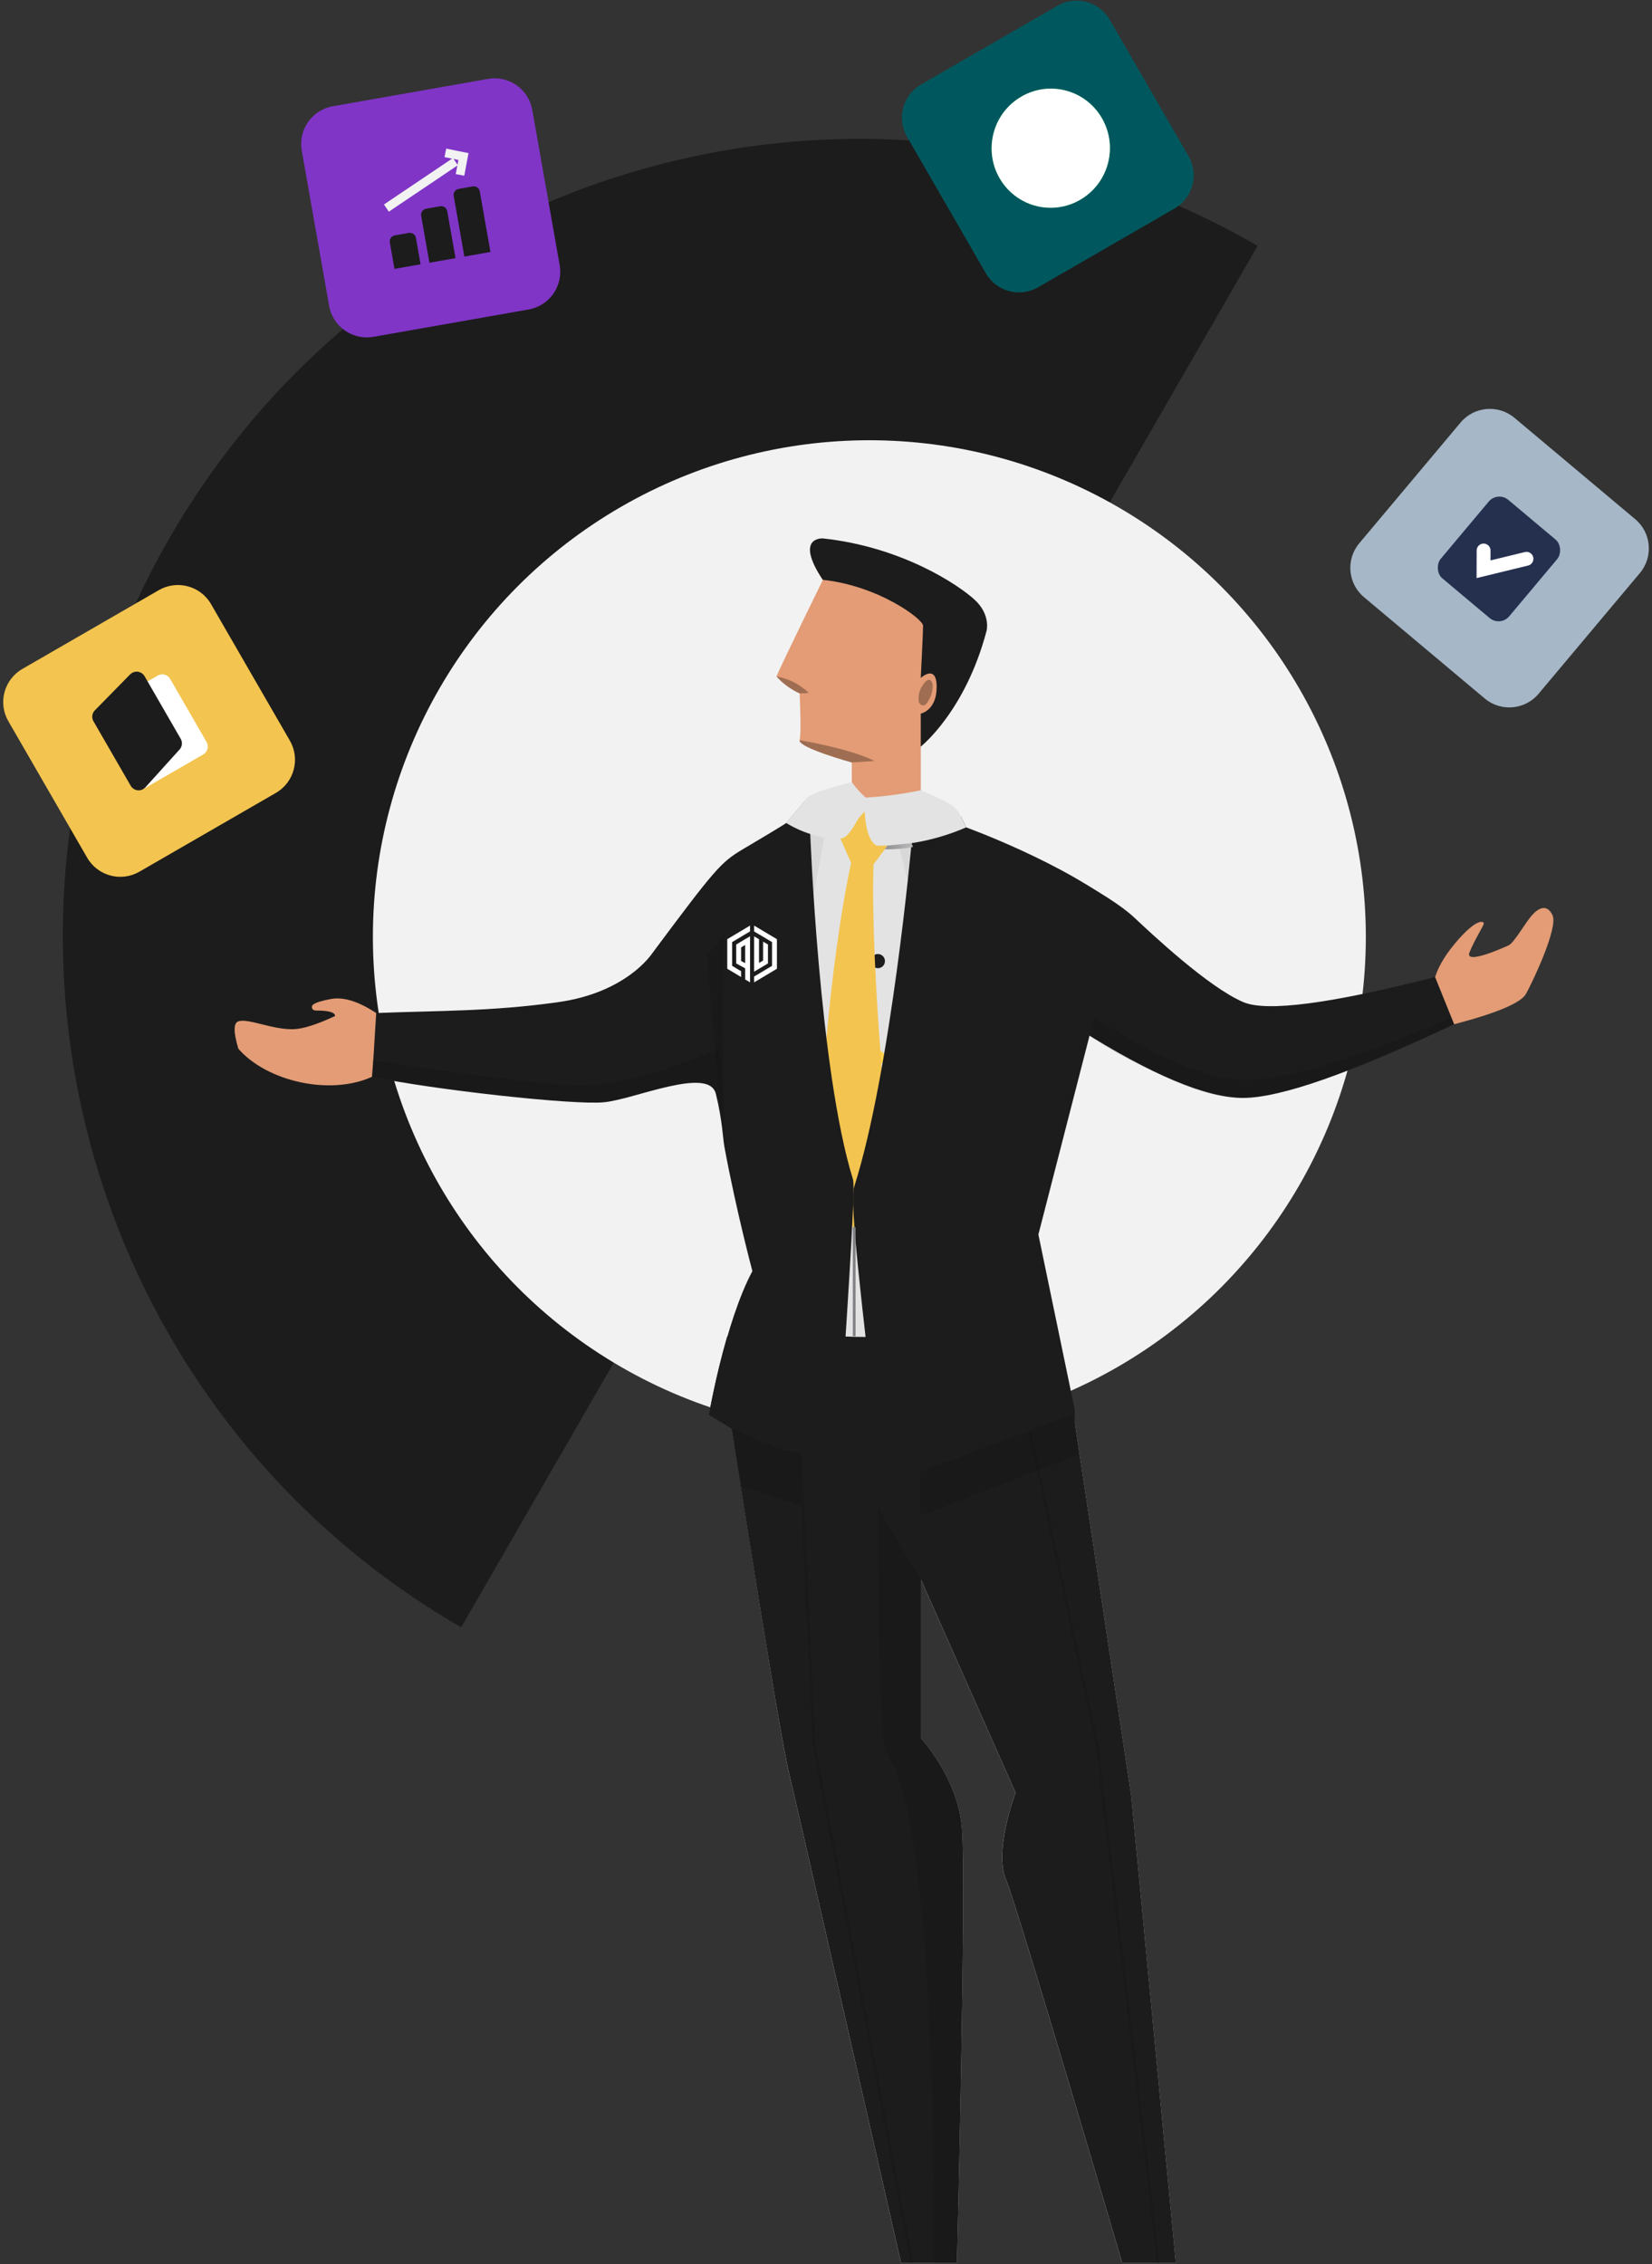 <?xml version="1.0" encoding="UTF-8"?>
<svg width="381px" height="522px" viewBox="0 0 381 522" version="1.1" xmlns="http://www.w3.org/2000/svg" xmlns:xlink="http://www.w3.org/1999/xlink">
    <rect x="0" y="0" width="381" height="522" fill="#333333" stroke="none"/>
    <!-- Generator: Sketch 54.1 (76490) - https://sketchapp.com -->
    <title>Illustration</title>
    <desc>Created with Sketch.</desc>
    <defs>
        <linearGradient x1="-156.164%" y1="53.34%" x2="132.534%" y2="48.58%" id="linearGradient-1">
            <stop stop-color="#FFFFFF" offset="0%"></stop>
            <stop stop-color="#808184" offset="100%"></stop>
        </linearGradient>
    </defs>
    <g id="Page-1" stroke="none" stroke-width="1" fill="none" fill-rule="evenodd">
        <g id="Illustration" transform="translate(-53, -44)">
            <path d="M355.519,305.756 C355.568,204.282 273.301,122.061 171.771,122.11 C70.241,122.158 -12.104,204.458 -12.153,305.932 C89.134,305.884 283.827,305.79 355.519,305.756 Z" id="Oval" fill="#1C1C1C" fill-rule="nonzero" transform="translate(171.683, 214.021) rotate(-60) translate(-171.683, -214.021) "></path>
            <circle id="Oval" fill="#F2F2F2" fill-rule="nonzero" cx="253.5" cy="260" r="114.5"></circle>
            <g id="illu-services" transform="translate(41, 0.5)">
                <g id="man" transform="translate(207.803, 283.095) scale(-1, 1) translate(-207.803, -283.095) translate(0.803, 0.095)">
                    <path d="M221.453,233.137 C221.453,233.137 217.673,228.567 216.539,227.288 C215.405,226.01 206.311,223.73 206.311,223.73 L206.311,219.194 C206.311,219.194 218.796,215.758 218.34,214.046 C217.884,212.334 218.34,203.272 218.34,203.272 C220.374,202.351 222.194,201.019 223.687,199.358 C221.975,195.445 212.993,177.121 212.993,177.121 C219.663,167.115 212.993,167.571 212.993,167.571 C194.705,169.527 181.599,178.344 177.919,181.769 C174.239,185.193 175.229,188.874 175.229,188.874 C180.131,207.475 190.403,215.558 190.403,215.558 L190.403,225.654 C190.403,225.654 184.211,228.289 182.833,229.423 C181.454,230.557 179.942,234.204 179.942,234.204 C179.942,234.204 157.119,242.443 143.99,253.105 L163.321,328.022 L155.252,369.294 L141.911,457.453 L131.628,565.169 L143.99,565.169 C143.99,565.169 167.992,483.459 170.815,476.721 C173.639,469.983 168.592,456.708 168.592,456.708 L190.381,407.653 L190.381,444.166 C190.381,444.166 182.099,453.061 180.987,464.457 C179.875,475.854 182.099,565.158 182.099,565.158 L195.006,565.158 C195.006,565.158 218.24,462.979 220.819,452.283 C223.398,441.587 233.981,372.83 233.981,372.83 L239.262,369.65 C239.262,369.65 235.571,348.258 229.257,336.461 C229.257,336.461 235.527,312.111 237.739,292.932 C237.739,292.932 221.453,233.137 221.453,233.137 Z" id="Path" fill="#E3E3E3" fill-rule="nonzero"></path>
                    <path d="M195.495,238.506 C189.162,261.536 185.995,284.759 185.995,308.175 C186.132,312.736 183.644,311.914 178.53,305.708 L187.696,239.216 L192.249,237.795 L195.495,238.506 Z" id="Path-12" fill="#D8D8D8" fill-rule="nonzero"></path>
                    <path d="M217.552,235.018 L212.599,235.994 C216.637,256.74 218.973,272.484 219.607,283.227 C220.241,293.969 220.595,316.011 220.669,349.351 L224.575,347.774 L227.372,310.755 L224.575,266.281 L217.552,235.018 Z" id="Path-11" fill="#D8D8D8" fill-rule="nonzero"></path>
                    <ellipse id="Oval" fill="#1C1C1C" fill-rule="nonzero" cx="200.342" cy="264.991" rx="1.636" ry="1.636"></ellipse>
                    <ellipse id="Oval" fill="#FFD24A" fill-rule="nonzero" cx="200.342" cy="287.228" rx="1.636" ry="1.636"></ellipse>
                    <ellipse id="Oval" fill="#FFD24A" fill-rule="nonzero" cx="200.342" cy="309.465" rx="1.636" ry="1.636"></ellipse>
                    <ellipse id="Oval" fill="#FFD24A" fill-rule="nonzero" cx="200.342" cy="331.702" rx="1.636" ry="1.636"></ellipse>
                    <path d="M234.048,372.83 L239.329,369.65 C239.329,369.65 237.828,360.988 235.127,351.638 L228.19,345.089 C224.034,349.455 215.817,351.638 203.54,351.638 C191.262,351.638 176.815,349.455 160.199,345.089 C160.199,350.314 160.199,353.327 160.199,354.128 C160.199,354.93 158.546,359.985 155.24,369.294 L141.9,457.453 L131.617,565.169 L143.979,565.169 C143.979,565.169 167.98,483.459 170.804,476.721 C173.628,469.983 168.581,456.708 168.581,456.708 L190.37,407.653 L190.37,444.166 C190.37,444.166 182.088,453.061 180.976,464.457 C179.864,475.854 182.088,565.158 182.088,565.158 L194.994,565.158 C194.994,565.158 218.229,462.979 220.808,452.283 C223.387,441.587 234.048,372.83 234.048,372.83 Z" id="Path" fill="#1C1C1C" fill-rule="nonzero"></path>
                    <path d="M206.508,242.365 L206.512,242.365 C206.512,242.365 212.826,269.772 213.927,313.957 C211.369,318.966 208.275,323.682 204.7,328.022 C201.997,323.461 199.525,318.767 197.296,313.957 C197.296,313.957 202.176,267.259 201.342,242.687 L197.296,237.262 L197.296,235.838 L202.343,229.301 L208.957,236.783 L206.508,242.365 Z" id="Path-3" fill="#F3C44F" fill-rule="nonzero"></path>
                    <path d="M144.035,253.061 L163.321,328.022 L154.929,368.458 L154.929,371.651 C172.183,378.189 200.342,376.33 200.342,376.33 C203.922,345.089 206.951,320.623 205.8,317.011 C197.296,290.328 192.571,237.762 192.571,237.762 L181.221,231.613 C180.764,232.439 180.352,233.289 179.987,234.159 C179.987,234.159 157.164,242.398 144.035,253.061 Z" id="Path" fill="#1C1C1C" fill-rule="nonzero"></path>
                    <path d="M316.043,276.966 C301.837,276.384 289.501,276.646 273.955,274.434 C258.409,272.222 252.62,263.516 252.5,263.355 C237.821,243.656 236.559,242.203 231.414,239.159 C221.519,233.305 221.453,233.137 221.453,233.137 C221.453,233.137 218.673,229.801 217.162,228.011 L215.961,235.06 C215.961,235.06 213.927,290.172 206.067,315.36 C205.402,317.491 207.835,351.469 209.384,376.33 C213.717,376.149 230.103,374.725 234.004,372.83 L239.284,369.65 C239.284,369.65 235.593,348.258 229.279,336.461 C229.279,336.461 233.01,322.549 235.73,307.83 C236.139,305.615 236.139,301.994 237.71,295.578 C239.282,289.163 256.471,296.853 263.543,297.539 C270.615,298.225 303.117,294.617 317.021,291.666 C317.021,289.855 317.021,287.063 316.043,276.966 Z" id="Path" fill="#1C1C1C" fill-rule="nonzero"></path>
                    <path d="M233.981,378.187 C233.981,378.187 232.209,378.187 229.109,377.368 L218.244,372.83 L220.222,386.014 L233.981,390.578 C233.981,363.695 233.981,378.187 233.981,378.187 Z" id="Path-10" fill="#000000" fill-rule="nonzero" opacity="0.1" style="mix-blend-mode: multiply;" transform="translate(226.113, 381.704) scale(-1, 1) translate(-226.113, -381.704) "></path>
                    <path d="M320.689,270.274 C325.559,269.979 329.107,270.78 331.331,272.676 C333.556,274.571 334.706,275.951 334.198,276.495 C333.936,276.95 333.52,277.012 332.95,276.683 C330.443,275.236 328.979,274.877 328.558,275.606 C331.22,279.408 333.482,281.884 335.345,283.035 C339.475,285.585 345.678,286.025 347.262,287.827 C348.061,288.736 347.009,290.558 344.105,293.294 C334.677,296.539 320.377,292.161 314.186,283.494 C314.989,281.707 317.157,277.3 320.689,270.274 Z" id="Path-14" fill="#E39C75" fill-rule="nonzero" transform="translate(330.853, 282.29) rotate(-30) translate(-330.853, -282.29) "></path>
                    <g id="Group-2" transform="translate(206.873, 154.69) rotate(-10) translate(-206.873, -154.69) translate(18.873, 31.19)">
                        <g id="1" transform="translate(298.702, 169.475)" fill-rule="nonzero">
                            <path d="M20.277,11.449 L56.62,11.444 C61.492,11.444 65.441,15.392 65.441,20.263 C65.441,20.264 65.441,20.265 65.441,20.265 L65.434,56.607 C65.434,61.477 61.486,65.426 56.615,65.426 L20.272,65.433 C15.4,65.433 11.451,61.485 11.451,56.614 C11.451,56.613 11.451,56.613 11.451,56.612 L11.458,20.27 C11.458,15.4 15.406,11.451 20.277,11.451 L20.277,11.449 Z" id="Rectangle-Copy-5" fill="#F3C44F" transform="translate(38.446, 38.439) rotate(40) translate(-38.446, -38.439) "></path>
                            <g id="Group" transform="translate(39, 37) rotate(-140) translate(-39, -37) translate(29, 25)">
                                <g id="book-book-pages">
                                    <path d="M1.6,0.103 L17.601,0.103 C18.485,0.103 19.201,0.819 19.201,1.703 L19.201,18.504 C19.201,19.388 18.485,20.104 17.601,20.104 L14.401,20.104" id="Shape" stroke="#FFFFFF" fill="#FFFFFF"></path>
                                    <path d="M14.401,21.999 C14.401,22.498 14.168,22.97 13.77,23.272 C13.372,23.575 12.856,23.674 12.374,23.541 L1.173,20.429 C0.481,20.238 0.002,19.609 -1.37666705e-12,18.891 L-1.37666705e-12,1.703 C-0,1.203 0.233,0.732 0.631,0.429 C1.029,0.126 1.545,0.027 2.027,0.16 L13.228,3.778 C13.921,3.969 14.401,4.6 14.401,5.319 L14.401,21.999 Z" id="Shape" stroke="#1C1C1C" fill="#1C1C1C"></path>
                                </g>
                            </g>
                        </g>
                        <g id="2" transform="translate(258.957, 42.708)">
                            <path d="M17.002,8.179 L53.349,8.176 C58.22,8.175 62.169,12.124 62.17,16.995 C62.17,16.995 62.17,16.996 62.17,16.996 L62.165,53.335 C62.165,58.206 58.216,62.154 53.346,62.154 L16.999,62.159 C12.128,62.159 8.179,58.211 8.178,53.339 C8.178,53.339 8.178,53.339 8.178,53.338 L8.183,16.999 C8.183,12.129 12.132,8.18 17.002,8.18 L17.002,8.179 Z" id="Rectangle-Copy-5" fill="#8035C7" fill-rule="nonzero" transform="translate(35.174, 35.167) rotate(20) translate(-35.174, -35.167) "></path>
                            <g id="Group" transform="translate(35, 35) scale(-1, 1) rotate(-20) translate(-35, -35) translate(24, 23)">
                                <g id="performance-increase">
                                    <path d="M4.801,17.508 L1.528,17.508 C1.076,17.508 0.709,17.866 0.709,18.308 L0.709,23.907 L5.619,23.907 L5.619,18.308 C5.619,17.866 5.253,17.508 4.801,17.508 Z" id="Shape" stroke="#1C1C1C" stroke-width="1.2" fill="#1C1C1C" fill-rule="nonzero"></path>
                                    <path d="M12.984,12.709 L9.711,12.709 C9.259,12.709 8.892,13.067 8.892,13.509 L8.892,23.907 L13.802,23.907 L13.802,13.509 C13.802,13.067 13.436,12.709 12.984,12.709 Z" id="Shape" stroke="#1C1C1C" stroke-width="1.2" fill="#1C1C1C" fill-rule="nonzero"></path>
                                    <path d="M21.167,9.51 L17.894,9.51 C17.442,9.51 17.076,9.868 17.076,10.309 L17.076,23.907 L21.985,23.907 L21.985,10.309 C21.985,9.868 21.619,9.51 21.167,9.51 Z" id="Shape" stroke="#1C1C1C" stroke-width="1.2" fill="#1C1C1C" fill-rule="nonzero"></path>
                                    <path d="M0.709,10.37 L18.241,2.587" id="Shape" stroke="#F2F2F2" stroke-width="2"></path>
                                    <polyline id="Shape" stroke="#F2F2F2" stroke-width="2" transform="translate(17.532, 2.993) rotate(21) translate(-17.532, -2.993) " points="19.671 5.161 19.646 0.85 15.392 0.824"></polyline>
                                </g>
                            </g>
                        </g>
                        <g id="3" transform="translate(117.983, 0.79)" fill-rule="nonzero">
                            <path d="M20.272,11.445 L56.614,11.45 C61.485,11.451 65.433,15.399 65.434,20.269 L65.44,56.613 C65.441,61.484 61.492,65.433 56.621,65.434 C56.621,65.434 56.62,65.434 56.619,65.434 L20.278,65.427 C15.407,65.427 11.459,61.478 11.458,56.608 L11.452,20.264 C11.451,15.393 15.4,11.444 20.271,11.443 C20.271,11.443 20.272,11.443 20.272,11.443 L20.272,11.445 Z" id="Rectangle-Copy-5" fill="#00585E" transform="translate(38.446, 38.439) rotate(130) translate(-38.446, -38.439) "></path>
                            <g id="camembert" transform="translate(23.015, 24.826)">
                                <ellipse id="Oval" fill="#30C554" cx="14.693" cy="13.881" rx="13.634" ry="13.729"></ellipse>
                                <g id="Oval" transform="translate(0.597, 0.054)" fill="#FFFFFF">
                                    <ellipse cx="14.095" cy="13.827" rx="13.634" ry="13.729"></ellipse>
                                </g>
                                <ellipse id="Oval" fill="#FFFFFF" cx="14.693" cy="13.881" rx="5.911" ry="6.049"></ellipse>
                            </g>
                        </g>
                        <g id="4" transform="translate(0.152, 77.422)">
                            <path d="M19.011,10.187 L55.356,10.191 C60.227,10.192 64.175,14.14 64.175,19.011 L64.181,55.351 C64.182,60.222 60.233,64.171 55.362,64.172 C55.362,64.172 55.361,64.172 55.361,64.172 L19.015,64.166 C14.145,64.165 10.196,60.217 10.196,55.346 L10.19,19.006 C10.19,14.135 14.138,10.186 19.009,10.185 C19.01,10.185 19.01,10.185 19.011,10.185 L19.011,10.187 Z" id="Rectangle-Copy-5" fill="#A6B7C7" fill-rule="nonzero" transform="translate(37.186, 37.178) rotate(-30) translate(-37.186, -37.178) "></path>
                            <g id="audit" transform="translate(37.5, 38) scale(-1, 1) rotate(30) translate(-37.5, -38) translate(26, 25)">
                                <g id="1" transform="translate(0.499, 0.232)">
                                    <g id="check1" transform="translate(0.267, 0.162)">
                                        <rect id="Rectangle-Copy-4" fill="#25304F" fill-rule="nonzero" x="0.294" y="0.154" width="20.621" height="23.636" rx="3.2"></rect>
                                        <polyline id="Path-12" stroke="#FFFFFF" stroke-width="3.2" stroke-linecap="round" points="6.639 12.76 9.405 16.077 15.441 7.868"></polyline>
                                    </g>
                                </g>
                            </g>
                        </g>
                    </g>
                    <path d="M216.584,227.288 C215.472,225.998 206.356,223.73 206.356,223.73 L206.356,219.427 L190.448,221.818 L190.448,225.609 C190.448,225.609 184.256,228.244 182.877,229.378 C181.499,230.513 179.987,234.159 179.987,234.159 C186.453,236.974 193.434,238.413 200.486,238.384 C200.486,238.384 203.221,237.973 203.454,229.301 C203.454,229.301 206.345,235.883 208.313,236.583 C210.28,237.284 216.439,236.272 221.497,233.137 C221.453,233.137 217.717,228.567 216.584,227.288 Z" id="Path" fill="#E3E3E3" fill-rule="nonzero"></path>
                    <path d="M203.143,227.299 C204.344,226.233 205.421,225.036 206.356,223.73 L206.356,219.194 C206.356,219.194 218.84,215.758 218.384,214.046 C217.929,212.334 218.384,203.272 218.384,203.272 C220.418,202.351 222.239,201.019 223.732,199.358 C222.02,195.445 213.037,177.121 213.037,177.121 C213.838,175.947 214.541,174.709 215.138,173.419 L212.103,172.463 L178.53,184.726 L179.553,200.504 C184.545,210.855 190.448,215.514 190.448,215.514 L190.448,225.609 C194.635,226.468 198.877,227.033 203.143,227.299 L203.143,227.299 Z" id="Path" fill="#E39C75" fill-rule="nonzero"></path>
                    <path d="M213.037,177.088 C219.707,167.081 213.037,167.537 213.037,167.537 C194.75,169.494 181.643,178.311 177.963,181.736 C174.284,185.16 175.273,188.84 175.273,188.84 C180.176,207.442 190.448,215.525 190.448,215.525 L190.448,207.931 C190.448,207.931 186.779,207.242 186.779,201.793 C186.779,196.345 190.448,199.703 190.448,199.703 C190.448,199.703 189.914,189.163 189.914,187.662 C189.914,186.161 200.142,178.456 213.037,177.088 Z" id="Path" fill="#1C1C1C" fill-rule="nonzero"></path>
                    <path d="M205.8,326.319 L205.8,351.469" id="Path" stroke="#808184" stroke-width="0.63"></path>
                    <polyline id="Path" stroke="#1A120D" stroke-width="0.63" opacity="0.2" points="218.244 378.661 215.038 445.723 192.527 565.158"></polyline>
                    <polyline id="Path" stroke="#1A120D" stroke-width="0.63" opacity="0.2" points="165.267 373.68 149.815 445.745 135.641 565.158"></polyline>
                    <path d="M216.261,203.172 L218.384,203.272 C220.418,202.351 222.239,201.019 223.732,199.358 C220.913,199.845 218.309,201.175 216.261,203.172 L216.261,203.172 Z" id="Path" fill="#000000" fill-rule="nonzero" opacity="0.3" style="mix-blend-mode: multiply;"></path>
                    <path d="M218.384,214.046 C218.384,214.046 206.489,216.058 201.131,218.849 L206.356,219.194 C206.356,219.194 218.84,215.758 218.384,214.046 Z" id="Path" fill="#000000" fill-rule="nonzero" opacity="0.3" style="mix-blend-mode: multiply;"></path>
                    <path d="M187.702,201.215 C187.633,202.829 188.16,204.411 189.18,205.663 C189.803,206.441 190.848,205.941 190.959,204.895 C191.061,203.298 190.483,201.731 189.369,200.582 C188.102,199.281 187.702,201.215 187.702,201.215 Z" id="Path" fill="#000000" fill-rule="nonzero" opacity="0.3" style="mix-blend-mode: multiply;"></path>
                    <path d="M239.691,263.701 C238.015,285.704 236.695,299.707 235.73,305.708 C235.72,305.622 236.61,271.951 235.73,258.823 C236.741,260.045 238.062,261.671 239.691,263.701 Z" id="Path-7" fill="#000000" fill-rule="nonzero" opacity="0.1" style="mix-blend-mode: multiply;"></path>
                    <path d="M198.741,239.207 C196.565,239.259 194.389,239.083 192.249,238.685 L192.571,237.795 L198.129,238.351 L198.741,239.207 Z" id="Path" fill="url(#linearGradient-1)" fill-rule="nonzero"></path>
                    <path d="M190.448,444.166 C190.448,444.166 182.166,453.061 181.054,464.457 C179.942,475.854 182.166,565.158 182.166,565.158 L187.357,565.158 C187.357,559.654 187.179,513.001 190.448,481.769 C193.938,448.491 198.052,450.871 199.063,444.666 C200.075,438.462 200.331,391.086 200.331,391.086 L190.425,407.653 L190.448,444.166 Z" id="Path" fill="#000000" fill-rule="nonzero" opacity="0.1" style="mix-blend-mode: multiply;"></path>
                    <path d="M229.819,258.143 L229.819,256.802 L235.075,259.933 L235.075,266.757 L235.061,266.765 L231.885,268.657 L231.885,267.316 L231.898,267.308 L233.951,266.086 L233.951,260.604 L229.819,258.143 Z M227.754,265.416 L227.754,259.942 L228.879,259.276 L228.879,267.427 L225.688,265.526 L225.688,261.164 L226.813,260.498 L226.813,264.856 L227.754,265.416 Z M223.623,259.933 L223.636,259.925 L228.879,256.802 L228.879,258.156 L228.865,258.164 L227.754,258.822 L227.754,258.814 L224.747,260.604 L224.747,266.086 L228.879,268.547 L228.879,269.888 L228.838,269.864 L223.623,266.757 L223.623,259.933 Z M230.944,266.655 L230.944,265.456 L231.885,264.965 L231.885,261.835 L230.944,261.274 L230.944,265.23 L230.944,266.471 L230.944,269.218 L229.819,269.888 L229.819,259.263 L233.01,261.164 L233.01,265.526 L230.944,266.655 Z" id="path-7-2" fill="#FFFFFF" fill-rule="nonzero"></path>
                    <polygon id="Path-9" fill="#000000" fill-rule="nonzero" opacity="0.1" style="mix-blend-mode: multiply;" points="182.916 379.909 155.24 369.294 153.906 378.668 190.537 392.896 190.537 382.701"></polygon>
                </g>
                <path d="M257.822,244.888 C265.496,249.005 270.732,252.373 273.53,254.991 C277.727,258.918 290.631,271.049 298.704,274.529 C304.087,276.849 318.844,274.923 342.976,268.752 L347.376,279.643 C323.419,290.966 307.195,296.627 298.704,296.627 C290.214,296.627 277.611,291.35 260.897,280.796 L257.822,244.888 Z" id="Path-39" fill="#1C1C1C" fill-rule="nonzero"></path>
                <path d="M342.976,268.752 C343.855,266 345.7,263.055 348.51,259.915 C352.727,255.206 354.208,255.879 354.208,256.395 C354.208,256.91 352.157,260.009 350.919,263.036 C349.68,266.062 358.698,262.015 359.937,261.45 C361.177,260.885 363.803,256.218 365.282,254.548 C366.761,252.877 368.782,251.737 370.073,254.548 C371.363,257.358 365.668,269.479 363.957,272.611 C362.817,274.699 357.289,277.043 347.376,279.643 L342.976,268.752 Z" id="Path-40" fill="#E39C75" fill-rule="nonzero"></path>
                <path d="M178.503,302.931 C178.25,297.77 177.263,294.705 175.541,293.735 C172.958,292.279 164.767,294.24 161.022,295.283 C157.277,296.326 153.539,298.103 145.949,297.599 C138.36,297.094 118.086,295.197 97.782,291.761 C98.022,289.073 98.022,287.782 97.782,287.89 C121.495,291.537 137.25,293.485 145.047,293.735 C152.844,293.985 163.805,291.169 177.929,285.288 L178.503,302.931 Z" id="Path-41" fill="#000000" fill-rule="nonzero" opacity="0.1" style="mix-blend-mode: multiply;"></path>
                <path d="M263.36,282.308 L264.467,278.123 C278.271,287.161 289.441,291.95 297.975,292.49 C306.509,293.03 322.786,288.241 346.804,278.123 L347.376,279.643 C327.369,288.653 314.614,293.736 309.111,294.892 C300.856,296.627 295.991,298.559 282.328,292.49 C273.22,288.444 266.898,285.05 263.36,282.308 Z" id="Path-42" fill="#000000" fill-rule="nonzero" opacity="0.1" style="mix-blend-mode: multiply;"></path>
            </g>
        </g>
    </g>
</svg>